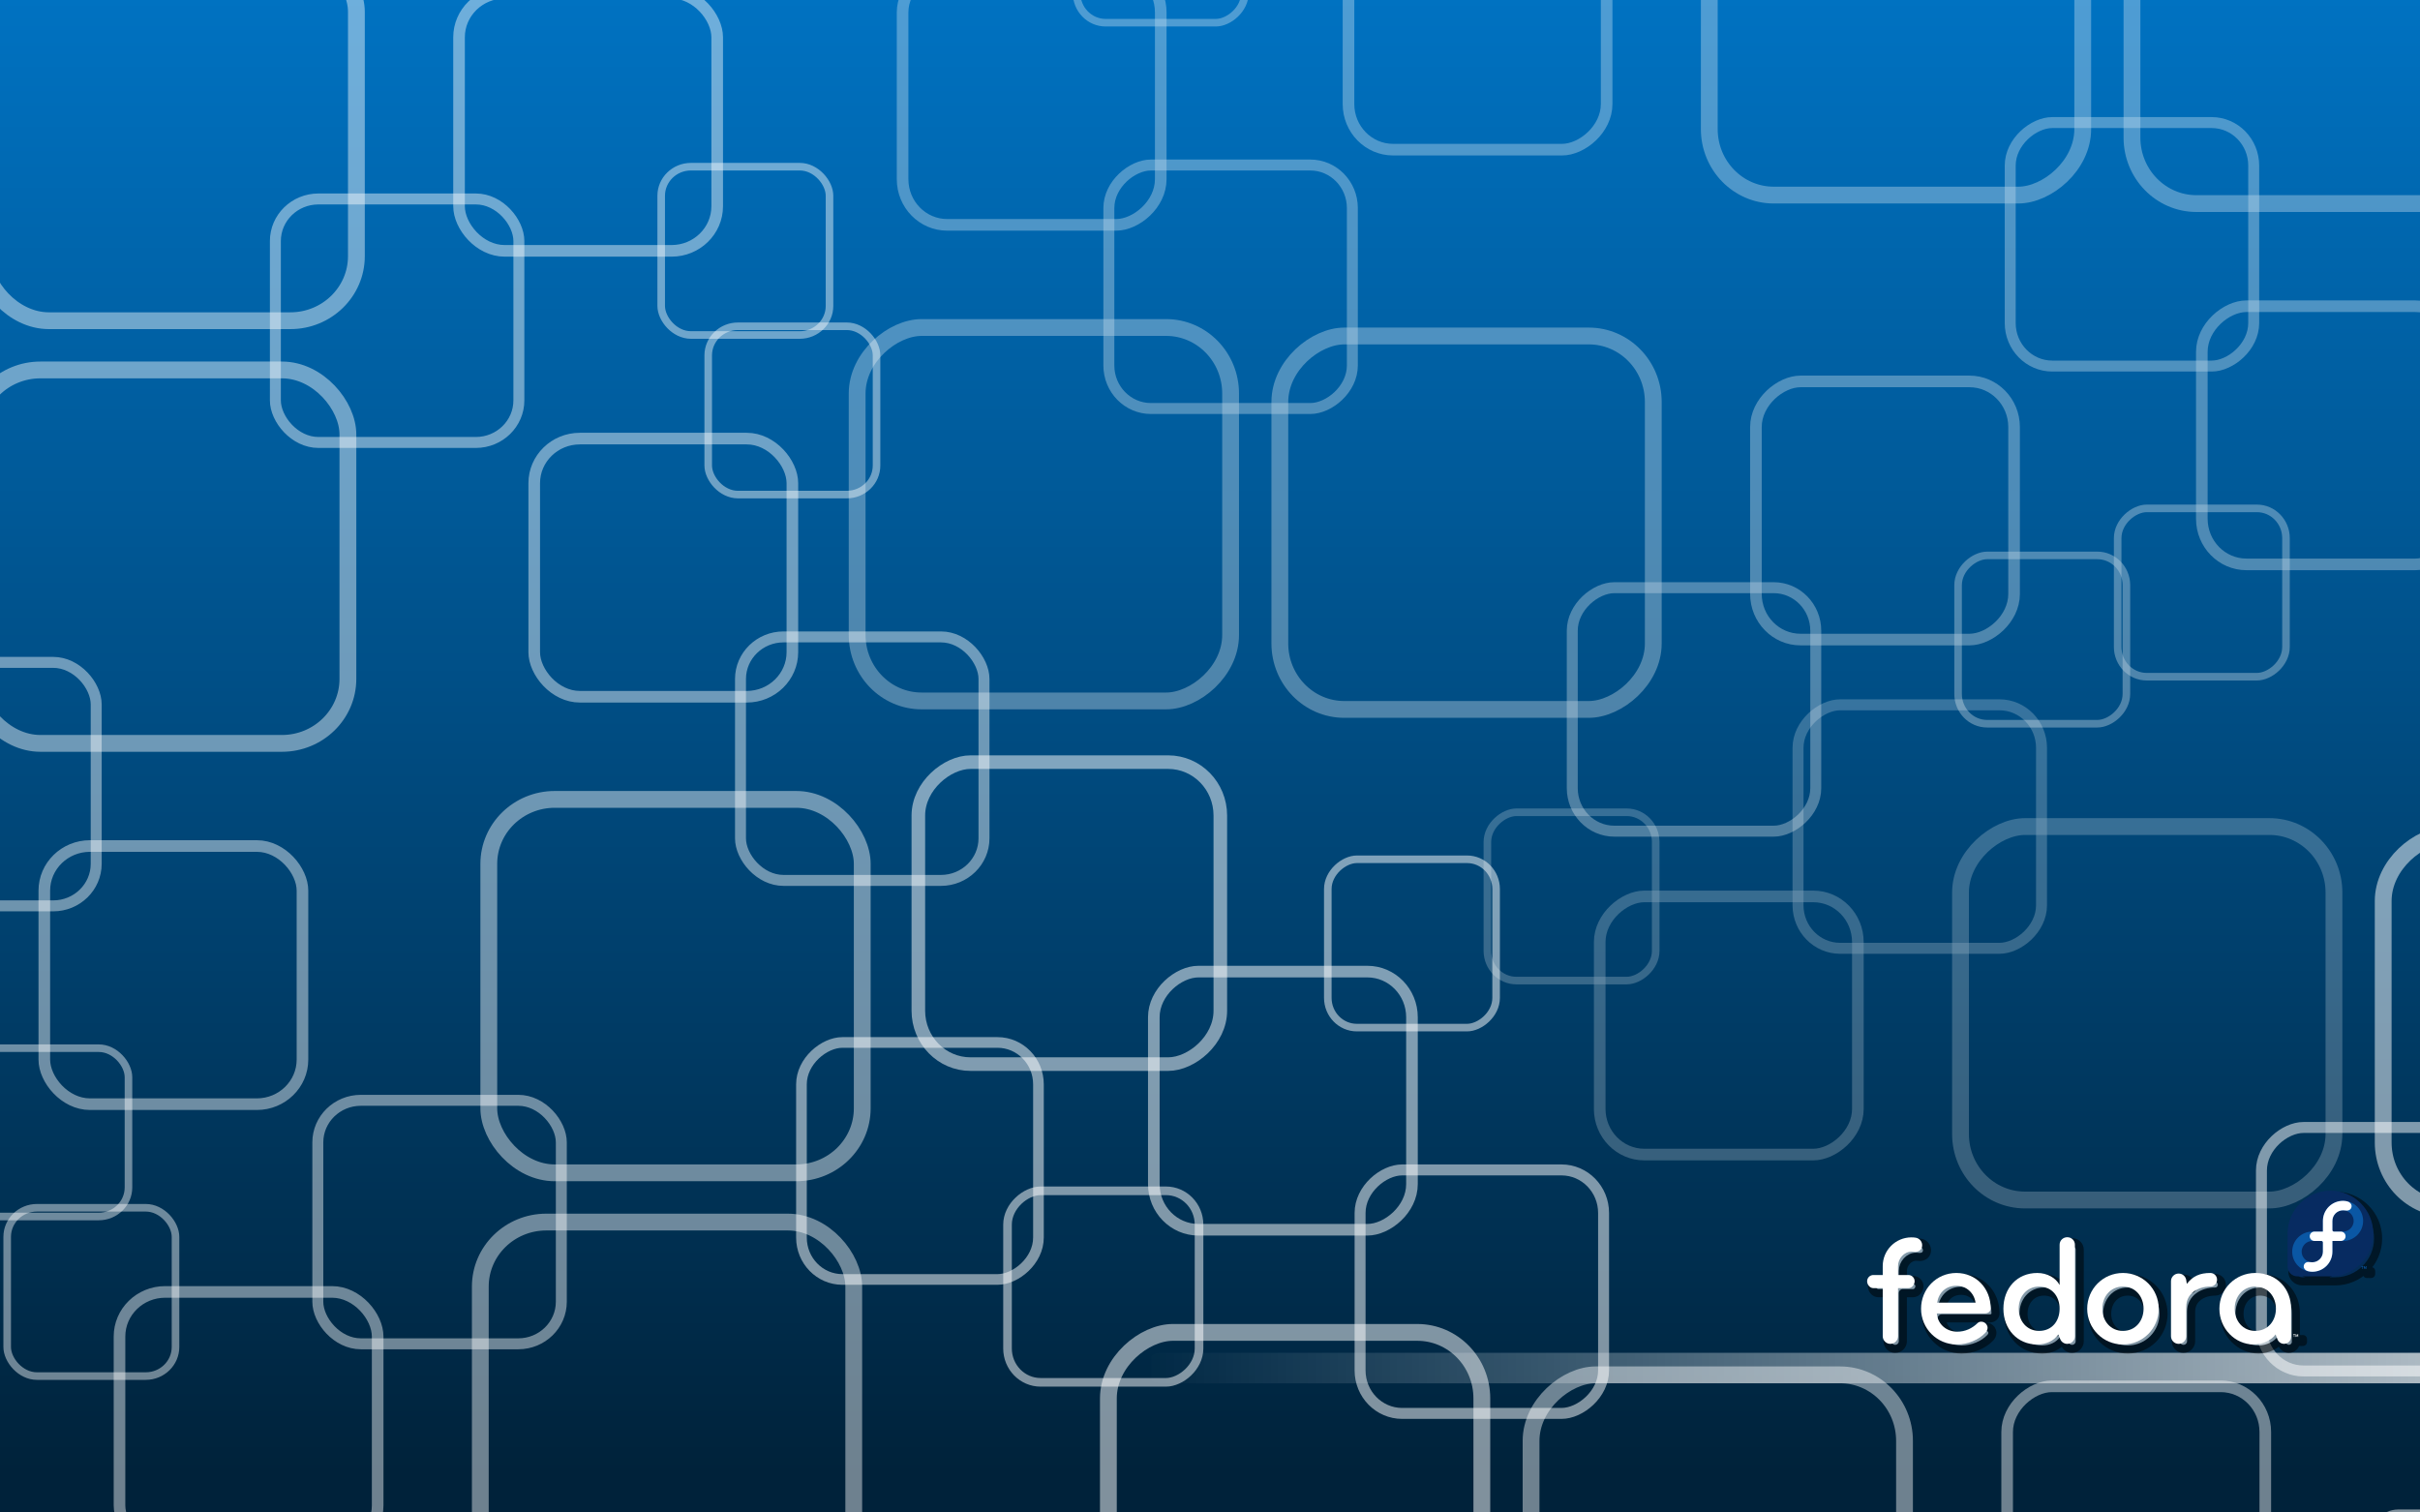<?xml version="1.0" encoding="UTF-8" standalone="no"?>
<!-- Created with Inkscape (http://www.inkscape.org/) -->
<svg
   xmlns:dc="http://purl.org/dc/elements/1.1/"
   xmlns:cc="http://creativecommons.org/ns#"
   xmlns:rdf="http://www.w3.org/1999/02/22-rdf-syntax-ns#"
   xmlns:svg="http://www.w3.org/2000/svg"
   xmlns="http://www.w3.org/2000/svg"
   xmlns:xlink="http://www.w3.org/1999/xlink"
   xmlns:sodipodi="http://sodipodi.sourceforge.net/DTD/sodipodi-0.dtd"
   xmlns:inkscape="http://www.inkscape.org/namespaces/inkscape"
   width="1440"
   height="900"
   id="svg2"
   sodipodi:version="0.32"
   inkscape:version="0.46"
   version="1.0"
   sodipodi:docname="security-wp.svg"
   inkscape:output_extension="org.inkscape.output.svg.inkscape"
   inkscape:export-filename="/home/tatica/Escritorio/tatica/paginas-web/fedora-ve/security-wp.png"
   inkscape:export-xdpi="90"
   inkscape:export-ydpi="90">
  <rect width="100%" height="100%" fill="#808080" stroke="none"/>
  <defs
     id="defs4">
    <linearGradient
       inkscape:collect="always"
       id="linearGradient3845">
      <stop
         style="stop-color:#ffffff;stop-opacity:1;"
         offset="0"
         id="stop3847" />
      <stop
         style="stop-color:#ffffff;stop-opacity:0;"
         offset="1"
         id="stop3849" />
    </linearGradient>
    <linearGradient
       id="linearGradient3679">
      <stop
         style="stop-color:#0073c3;stop-opacity:1;"
         offset="0"
         id="stop3681" />
      <stop
         id="stop3683"
         offset="0.364"
         style="stop-color:#005896;stop-opacity:1;" />
      <stop
         style="stop-color:#00223a;stop-opacity:1;"
         offset="1"
         id="stop3685" />
    </linearGradient>
    <inkscape:perspective
       sodipodi:type="inkscape:persp3d"
       inkscape:vp_x="0 : 526.18109 : 1"
       inkscape:vp_y="0 : 1000 : 0"
       inkscape:vp_z="744.09448 : 526.18109 : 1"
       inkscape:persp3d-origin="372.04724 : 350.78739 : 1"
       id="perspective10" />
    <radialGradient
       r="200"
       fy="206.101"
       fx="156.237"
       cy="206.101"
       cx="156.237"
       gradientTransform="matrix(1,1.065189e-2,-1.4285757e-2,1.341,7.774,-239.698)"
       gradientUnits="userSpaceOnUse"
       id="radialGradient31810"
       xlink:href="#linearGradient3194"
       inkscape:collect="always" />
    <linearGradient
       y2="71.512"
       x2="163.931"
       y1="-0.264"
       x1="163.931"
       gradientTransform="matrix(0.608,0,0,2.06,363.04,-3.792)"
       gradientUnits="userSpaceOnUse"
       id="linearGradient31721"
       xlink:href="#linearGradient3679"
       inkscape:collect="always" />
    <radialGradient
       r="200"
       fy="206.101"
       fx="156.237"
       cy="206.101"
       cx="156.237"
       gradientTransform="matrix(1,1.065189e-2,-1.4285757e-2,1.341,7.774,-239.698)"
       gradientUnits="userSpaceOnUse"
       id="radialGradient31719"
       xlink:href="#linearGradient3194"
       inkscape:collect="always" />
    <linearGradient
       y2="328.732"
       x2="254.096"
       y1="508.172"
       x1="254.096"
       gradientTransform="matrix(0.441,0,0,0.361,-75.926,73.193)"
       gradientUnits="userSpaceOnUse"
       id="linearGradient31717"
       xlink:href="#linearGradient21599"
       inkscape:collect="always" />
    <linearGradient
       y2="366.255"
       x2="244.481"
       y1="470.02"
       x1="251.999"
       gradientTransform="matrix(0.441,0,0,0.361,-75.926,73.193)"
       gradientUnits="userSpaceOnUse"
       id="linearGradient31715"
       xlink:href="#linearGradient21599"
       inkscape:collect="always" />
    <linearGradient
       y2="511.107"
       x2="249.875"
       y1="419.423"
       x1="246.101"
       gradientTransform="matrix(0.527,0,0,0.527,-53.558,3.151)"
       gradientUnits="userSpaceOnUse"
       id="linearGradient31713"
       xlink:href="#linearGradient22594"
       inkscape:collect="always" />
    <linearGradient
       y2="327.055"
       x2="156.353"
       y1="368.142"
       x1="155.962"
       gradientUnits="userSpaceOnUse"
       id="linearGradient31711"
       xlink:href="#linearGradient24127"
       inkscape:collect="always" />
    <linearGradient
       y2="-116.932"
       x2="297.588"
       y1="112.078"
       x1="298.948"
       gradientTransform="matrix(1.097,0,0,1.097,-2.818,1921.057)"
       gradientUnits="userSpaceOnUse"
       id="linearGradient31709"
       xlink:href="#linearGradient21591"
       inkscape:collect="always" />
    <linearGradient
       y2="-116.932"
       x2="297.588"
       y1="112.078"
       x1="298.948"
       gradientTransform="matrix(1.097,0,0,1.097,-2.818,1921.057)"
       gradientUnits="userSpaceOnUse"
       id="linearGradient31707"
       xlink:href="#linearGradient21591"
       inkscape:collect="always" />
    <linearGradient
       y2="-116.932"
       x2="297.588"
       y1="112.078"
       x1="298.948"
       gradientTransform="matrix(1.097,0,0,1.097,-2.818,1921.057)"
       gradientUnits="userSpaceOnUse"
       id="linearGradient31705"
       xlink:href="#linearGradient21591"
       inkscape:collect="always" />
    <linearGradient
       y2="-116.932"
       x2="297.588"
       y1="112.078"
       x1="298.948"
       gradientTransform="matrix(1.097,0,0,1.097,-2.818,1921.057)"
       gradientUnits="userSpaceOnUse"
       id="linearGradient31703"
       xlink:href="#linearGradient21591"
       inkscape:collect="always" />
    <linearGradient
       y2="-116.932"
       x2="297.588"
       y1="112.078"
       x1="298.948"
       gradientTransform="matrix(1.097,0,0,1.097,-2.818,1921.057)"
       gradientUnits="userSpaceOnUse"
       id="linearGradient31701"
       xlink:href="#linearGradient21591"
       inkscape:collect="always" />
    <linearGradient
       y2="-116.932"
       x2="297.588"
       y1="112.078"
       x1="298.948"
       gradientTransform="matrix(1.097,0,0,1.097,-2.818,1921.057)"
       gradientUnits="userSpaceOnUse"
       id="linearGradient31699"
       xlink:href="#linearGradient21591"
       inkscape:collect="always" />
    <linearGradient
       y2="-116.932"
       x2="297.588"
       y1="112.078"
       x1="298.948"
       gradientTransform="matrix(1.097,0,0,1.097,-2.818,1921.057)"
       gradientUnits="userSpaceOnUse"
       id="linearGradient31697"
       xlink:href="#linearGradient21591"
       inkscape:collect="always" />
    <linearGradient
       y2="-116.932"
       x2="297.588"
       y1="112.078"
       x1="298.948"
       gradientTransform="matrix(1.097,0,0,1.097,-2.818,1921.057)"
       gradientUnits="userSpaceOnUse"
       id="linearGradient31695"
       xlink:href="#linearGradient21591"
       inkscape:collect="always" />
    <linearGradient
       y2="-116.932"
       x2="297.588"
       y1="112.078"
       x1="298.948"
       gradientTransform="matrix(1.097,0,0,1.097,-2.818,1921.057)"
       gradientUnits="userSpaceOnUse"
       id="linearGradient31693"
       xlink:href="#linearGradient21591"
       inkscape:collect="always" />
    <linearGradient
       y2="-116.932"
       x2="297.588"
       y1="112.078"
       x1="298.948"
       gradientTransform="matrix(1.097,0,0,1.097,-2.818,1921.057)"
       gradientUnits="userSpaceOnUse"
       id="linearGradient31691"
       xlink:href="#linearGradient21591"
       inkscape:collect="always" />
    <linearGradient
       y2="-116.932"
       x2="297.588"
       y1="112.078"
       x1="298.948"
       gradientTransform="matrix(1.097,0,0,1.097,-2.818,1921.057)"
       gradientUnits="userSpaceOnUse"
       id="linearGradient31689"
       xlink:href="#linearGradient21591"
       inkscape:collect="always" />
    <linearGradient
       y2="-116.932"
       x2="297.588"
       y1="112.078"
       x1="298.948"
       gradientTransform="matrix(1.097,0,0,1.097,-2.818,1921.057)"
       gradientUnits="userSpaceOnUse"
       id="linearGradient31687"
       xlink:href="#linearGradient21591"
       inkscape:collect="always" />
    <linearGradient
       y2="-116.932"
       x2="297.588"
       y1="112.078"
       x1="298.948"
       gradientTransform="matrix(1.097,0,0,1.097,-2.818,1921.057)"
       gradientUnits="userSpaceOnUse"
       id="linearGradient31685"
       xlink:href="#linearGradient21591"
       inkscape:collect="always" />
    <linearGradient
       y2="-116.932"
       x2="297.588"
       y1="112.078"
       x1="298.948"
       gradientTransform="matrix(1.097,0,0,1.097,-2.818,1921.057)"
       gradientUnits="userSpaceOnUse"
       id="linearGradient31683"
       xlink:href="#linearGradient21591"
       inkscape:collect="always" />
    <linearGradient
       y2="-116.932"
       x2="297.588"
       y1="112.078"
       x1="298.948"
       gradientTransform="matrix(1.097,0,0,1.097,-2.818,1921.057)"
       gradientUnits="userSpaceOnUse"
       id="linearGradient31681"
       xlink:href="#linearGradient21591"
       inkscape:collect="always" />
    <linearGradient
       y2="-116.932"
       x2="297.588"
       y1="112.078"
       x1="298.948"
       gradientTransform="matrix(1.097,0,0,1.097,-2.818,1921.057)"
       gradientUnits="userSpaceOnUse"
       id="linearGradient31679"
       xlink:href="#linearGradient21591"
       inkscape:collect="always" />
    <linearGradient
       y2="-116.932"
       x2="297.588"
       y1="112.078"
       x1="298.948"
       gradientTransform="matrix(1.097,0,0,1.097,-2.818,-17.437)"
       gradientUnits="userSpaceOnUse"
       id="linearGradient25856"
       xlink:href="#linearGradient21591"
       inkscape:collect="always" />
    <linearGradient
       y2="-116.932"
       x2="297.588"
       y1="112.078"
       x1="298.948"
       gradientTransform="matrix(1.097,0,0,1.097,-2.818,-17.437)"
       gradientUnits="userSpaceOnUse"
       id="linearGradient25852"
       xlink:href="#linearGradient21591"
       inkscape:collect="always" />
    <linearGradient
       y2="-116.932"
       x2="297.588"
       y1="112.078"
       x1="298.948"
       gradientTransform="matrix(1.097,0,0,1.097,-2.818,-17.437)"
       gradientUnits="userSpaceOnUse"
       id="linearGradient25850"
       xlink:href="#linearGradient21591"
       inkscape:collect="always" />
    <linearGradient
       y2="-116.932"
       x2="297.588"
       y1="112.078"
       x1="298.948"
       gradientTransform="matrix(1.097,0,0,1.097,-2.818,-17.437)"
       gradientUnits="userSpaceOnUse"
       id="linearGradient25834"
       xlink:href="#linearGradient21591"
       inkscape:collect="always" />
    <linearGradient
       y2="-116.932"
       x2="297.588"
       y1="112.078"
       x1="298.948"
       gradientTransform="matrix(1.097,0,0,1.097,-2.818,-17.437)"
       gradientUnits="userSpaceOnUse"
       id="linearGradient25832"
       xlink:href="#linearGradient21591"
       inkscape:collect="always" />
    <linearGradient
       gradientUnits="userSpaceOnUse"
       y2="327.055"
       x2="156.353"
       y1="368.142"
       x1="155.962"
       id="linearGradient24133"
       xlink:href="#linearGradient24127"
       inkscape:collect="always" />
    <linearGradient
       y2="302.738"
       x2="179.4"
       y1="362.272"
       x1="168.54"
       gradientUnits="userSpaceOnUse"
       id="linearGradient24125"
       xlink:href="#linearGradient21599"
       inkscape:collect="always" />
    <linearGradient
       y2="308.608"
       x2="164.307"
       y1="409.228"
       x1="150.931"
       gradientUnits="userSpaceOnUse"
       id="linearGradient24123"
       xlink:href="#linearGradient21599"
       inkscape:collect="always" />
    <linearGradient
       y2="366.255"
       x2="244.481"
       y1="470.02"
       x1="251.999"
       gradientTransform="matrix(1.104,0,0,0.906,-1.7296625e-6,-8.3239254e-8)"
       gradientUnits="userSpaceOnUse"
       id="linearGradient22720"
       xlink:href="#linearGradient21599"
       inkscape:collect="always" />
    <linearGradient
       y2="174.107"
       x2="286.248"
       y1="489.531"
       x1="286.248"
       gradientTransform="matrix(1.097,0,0,1.097,0,-45.049)"
       gradientUnits="userSpaceOnUse"
       id="linearGradient22716"
       xlink:href="#linearGradient21575"
       inkscape:collect="always" />
    <linearGradient
       gradientTransform="matrix(1.097,0,0,1.097,0,-45.049)"
       y2="165.456"
       x2="287.488"
       y1="318.709"
       x1="287.488"
       gradientUnits="userSpaceOnUse"
       id="linearGradient22675"
       xlink:href="#linearGradient21575"
       inkscape:collect="always" />
    <linearGradient
       gradientTransform="matrix(1.097,0,0,1.097,7.5991062e-2,4.8622104e-2)"
       y2="-116.932"
       x2="297.588"
       y1="112.078"
       x1="298.948"
       gradientUnits="userSpaceOnUse"
       id="linearGradient22667"
       xlink:href="#linearGradient21591"
       inkscape:collect="always" />
    <linearGradient
       gradientTransform="matrix(1.097,0,0,1.097,7.5991062e-2,4.8622104e-2)"
       y2="-116.932"
       x2="297.588"
       y1="112.078"
       x1="298.948"
       gradientUnits="userSpaceOnUse"
       id="linearGradient22663"
       xlink:href="#linearGradient21591"
       inkscape:collect="always" />
    <linearGradient
       gradientTransform="matrix(1.097,0,0,1.097,7.5991062e-2,4.8622104e-2)"
       y2="-116.932"
       x2="297.588"
       y1="112.078"
       x1="298.948"
       gradientUnits="userSpaceOnUse"
       id="linearGradient22661"
       xlink:href="#linearGradient21591"
       inkscape:collect="always" />
    <linearGradient
       gradientTransform="matrix(1.097,0,0,1.097,7.5991062e-2,4.8622104e-2)"
       y2="-116.932"
       x2="297.588"
       y1="112.078"
       x1="298.948"
       gradientUnits="userSpaceOnUse"
       id="linearGradient22645"
       xlink:href="#linearGradient21591"
       inkscape:collect="always" />
    <linearGradient
       gradientTransform="matrix(1.097,0,0,1.097,7.5991062e-2,4.8622104e-2)"
       y2="-116.932"
       x2="297.588"
       y1="112.078"
       x1="298.948"
       gradientUnits="userSpaceOnUse"
       id="linearGradient22643"
       xlink:href="#linearGradient21591"
       inkscape:collect="always" />
    <linearGradient
       y2="308.608"
       x2="164.307"
       y1="409.228"
       x1="150.931"
       gradientUnits="userSpaceOnUse"
       id="linearGradient22606"
       xlink:href="#linearGradient21599"
       inkscape:collect="always" />
    <linearGradient
       gradientTransform="translate(2.9429664e-6,1.8190537e-6)"
       gradientUnits="userSpaceOnUse"
       y2="511.107"
       x2="249.875"
       y1="419.423"
       x1="246.101"
       id="linearGradient22600"
       xlink:href="#linearGradient22594"
       inkscape:collect="always" />
    <linearGradient
       y2="353.887"
       x2="249.065"
       y1="396.231"
       x1="250.322"
       gradientTransform="matrix(1.203,0,0,0.831,-1.8660763e-6,-3.4767723e-6)"
       gradientUnits="userSpaceOnUse"
       id="linearGradient22588"
       xlink:href="#linearGradient21599"
       inkscape:collect="always" />
    <linearGradient
       gradientTransform="scale(1.104,0.906)"
       gradientUnits="userSpaceOnUse"
       y2="328.732"
       x2="254.096"
       y1="508.172"
       x1="254.096"
       id="linearGradient22582"
       xlink:href="#linearGradient21599"
       inkscape:collect="always" />
    <linearGradient
       gradientUnits="userSpaceOnUse"
       y2="302.738"
       x2="179.4"
       y1="362.272"
       x1="168.54"
       id="linearGradient21605"
       xlink:href="#linearGradient21599"
       inkscape:collect="always" />
    <linearGradient
       gradientUnits="userSpaceOnUse"
       y2="-116.932"
       x2="297.588"
       y1="112.078"
       x1="298.948"
       id="linearGradient21597"
       xlink:href="#linearGradient21591"
       inkscape:collect="always" />
    <linearGradient
       gradientUnits="userSpaceOnUse"
       y2="165.456"
       x2="287.488"
       y1="318.709"
       x1="287.488"
       id="linearGradient21581"
       xlink:href="#linearGradient21575"
       inkscape:collect="always" />
    <linearGradient
       id="linearGradient6812">
      <stop
         style="stop-color:#666666;stop-opacity:1;"
         offset="0"
         id="stop6814" />
      <stop
         style="stop-color:#3b3b3b;stop-opacity:1;"
         offset="1"
         id="stop6816" />
    </linearGradient>
    <linearGradient
       id="linearGradient6804">
      <stop
         style="stop-color:#ff0000;stop-opacity:1;"
         offset="0"
         id="stop6806" />
      <stop
         style="stop-color:#980000;stop-opacity:1;"
         offset="1"
         id="stop6808" />
    </linearGradient>
    <linearGradient
       id="linearGradient5668">
      <stop
         style="stop-color:#0a57a8;stop-opacity:1;"
         offset="0"
         id="stop5670" />
      <stop
         style="stop-color:#166cc6;stop-opacity:1;"
         offset="1"
         id="stop5672" />
    </linearGradient>
    <linearGradient
       id="linearGradient5646">
      <stop
         style="stop-color:#ffc20e;stop-opacity:1;"
         offset="0"
         id="stop5648" />
      <stop
         style="stop-color:#ffe60e;stop-opacity:1;"
         offset="1"
         id="stop5650" />
    </linearGradient>
    <linearGradient
       id="linearGradient4591">
      <stop
         style="stop-color:#bbdffc;stop-opacity:1;"
         offset="0"
         id="stop4593" />
      <stop
         style="stop-color:#229dff;stop-opacity:1;"
         offset="1"
         id="stop4595" />
    </linearGradient>
    <linearGradient
       id="linearGradient4573">
      <stop
         style="stop-color:#fffafa;stop-opacity:1;"
         offset="0"
         id="stop4575" />
      <stop
         style="stop-color:#e6e6e6;stop-opacity:1;"
         offset="1"
         id="stop4577" />
    </linearGradient>
    <linearGradient
       id="linearGradient3194">
      <stop
         id="stop3196"
         offset="0"
         style="stop-color:#0073c3;stop-opacity:1;" />
      <stop
         style="stop-color:#005896;stop-opacity:1;"
         offset="0.5"
         id="stop3677" />
      <stop
         id="stop3198"
         offset="1"
         style="stop-color:#00223a;stop-opacity:1;" />
    </linearGradient>
    <linearGradient
       id="linearGradient11702">
      <stop
         id="stop11704"
         offset="0"
         style="stop-color:#000000;stop-opacity:1;" />
      <stop
         id="stop11706"
         offset="1"
         style="stop-color:#c65c5c;stop-opacity:0;" />
    </linearGradient>
    <linearGradient
       id="linearGradient14696">
      <stop
         id="stop14698"
         offset="0"
         style="stop-color:#bcc0c6;stop-opacity:1;" />
      <stop
         id="stop14700"
         offset="1"
         style="stop-color:#000000;stop-opacity:0;" />
    </linearGradient>
    <linearGradient
       id="linearGradient21575">
      <stop
         id="stop21577"
         offset="0"
         style="stop-color:#ffffff;stop-opacity:1;" />
      <stop
         id="stop21579"
         offset="1"
         style="stop-color:#ffffff;stop-opacity:0;" />
    </linearGradient>
    <linearGradient
       id="linearGradient21591">
      <stop
         id="stop21593"
         offset="0"
         style="stop-color:#000000;stop-opacity:1;" />
      <stop
         id="stop21595"
         offset="1"
         style="stop-color:#000000;stop-opacity:0;" />
    </linearGradient>
    <linearGradient
       id="linearGradient21599">
      <stop
         id="stop21601"
         offset="0"
         style="stop-color:#000000;stop-opacity:1;" />
      <stop
         id="stop21603"
         offset="1"
         style="stop-color:#000000;stop-opacity:0;" />
    </linearGradient>
    <linearGradient
       id="linearGradient22594"
       inkscape:collect="always">
      <stop
         id="stop22596"
         offset="0"
         style="stop-color:#ffffff;stop-opacity:1;" />
      <stop
         id="stop22598"
         offset="1"
         style="stop-color:#ffffff;stop-opacity:0;" />
    </linearGradient>
    <linearGradient
       id="linearGradient24127"
       inkscape:collect="always">
      <stop
         id="stop24129"
         offset="0"
         style="stop-color:#ffffff;stop-opacity:1;" />
      <stop
         id="stop24131"
         offset="1"
         style="stop-color:#ffffff;stop-opacity:0;" />
    </linearGradient>
    <inkscape:perspective
       id="perspective2713"
       inkscape:persp3d-origin="35 : 35 : 1"
       inkscape:vp_z="70 : 52.5 : 1"
       inkscape:vp_y="0 : 1000 : 0"
       inkscape:vp_x="0 : 52.5 : 1"
       sodipodi:type="inkscape:persp3d" />
    <filter
       inkscape:collect="always"
       id="filter3861"
       x="-0.013"
       width="1.026"
       y="-0.174"
       height="1.348">
      <feGaussianBlur
         inkscape:collect="always"
         stdDeviation="0.479"
         id="feGaussianBlur3863" />
    </filter>
    <linearGradient
       inkscape:collect="always"
       xlink:href="#linearGradient3845"
       id="linearGradient2584"
       gradientUnits="userSpaceOnUse"
       gradientTransform="matrix(0.166,0,0,6.7860004e-2,-467.947,127.485)"
       x1="677.863"
       y1="853.533"
       x2="1473.762"
       y2="853.533" />
  </defs>
  <sodipodi:namedview
     id="base"
     pagecolor="#ffffff"
     bordercolor="#666666"
     borderopacity="1.0"
     inkscape:pageopacity="0.0"
     inkscape:pageshadow="2"
     inkscape:zoom="0.49497475"
     inkscape:cx="1136.5337"
     inkscape:cy="349.00762"
     inkscape:document-units="px"
     inkscape:current-layer="layer2"
     showgrid="false"
     width="1440px"
     borderlayer="true"
     inkscape:window-width="1440"
     inkscape:window-height="853"
     inkscape:window-x="0"
     inkscape:window-y="24" />
  <g
     inkscape:label="Capa 1"
     inkscape:groupmode="layer"
     id="layer1">
    <g
       id="g2806"
       transform="matrix(6.028,0,0,6.028,-633.009,-287.412)">
      <g
         style="display:inline"
         id="g2808"
         inkscape:label="Camada 1"
         transform="translate(-260.73,49.599)">
        <rect
           rx="6.952"
           ry="0"
           y="-3.792"
           x="363.04"
           height="154.511"
           width="243.319"
           id="rect10657"
           style="opacity:1;fill:url(#linearGradient31721);fill-opacity:1;stroke-width:3;stroke-miterlimit:4;stroke-dasharray:none;stroke-opacity:0.809" />
        <rect
           style="opacity:0.43;fill:none;fill-opacity:1;stroke:#ffffff;stroke-width:1.659;stroke-linecap:round;stroke-linejoin:round;stroke-miterlimit:4;stroke-dasharray:none;stroke-dashoffset:0;stroke-opacity:1"
           id="rect3687"
           width="36.864"
           height="36.864"
           x="364.058"
           y="-7.125"
           rx="6.515"
           ry="6.367" />
        <rect
           ry="4.152"
           rx="4.248"
           y="17.721"
           x="392.925"
           height="24.036"
           width="24.036"
           id="rect3689"
           style="opacity:0.43;fill:none;fill-opacity:1;stroke:#ffffff;stroke-width:1.082;stroke-linecap:round;stroke-linejoin:round;stroke-miterlimit:4;stroke-dasharray:none;stroke-dashoffset:0;stroke-opacity:1" />
        <rect
           ry="4.402"
           rx="4.504"
           y="-2.64"
           x="411.055"
           height="25.483"
           width="25.483"
           id="rect3691"
           style="opacity:0.43;fill:none;fill-opacity:1;stroke:#ffffff;stroke-width:1.147;stroke-linecap:round;stroke-linejoin:round;stroke-miterlimit:4;stroke-dasharray:none;stroke-dashoffset:0;stroke-opacity:1" />
        <rect
           style="opacity:0.43;fill:none;fill-opacity:1;stroke:#ffffff;stroke-width:0.748;stroke-linecap:round;stroke-linejoin:round;stroke-miterlimit:4;stroke-dasharray:none;stroke-dashoffset:0;stroke-opacity:1"
           id="rect3693"
           width="16.615"
           height="16.615"
           x="431.01"
           y="14.535"
           rx="2.937"
           ry="2.87" />
        <g
           id="g3703"
           transform="matrix(0,1,-1,0,457.639,-352.583)">
          <rect
             transform="matrix(0,1,-1,0,0,0)"
             style="opacity:0.43;fill:none;fill-opacity:1;stroke:#ffffff;stroke-width:1.659;stroke-linecap:round;stroke-linejoin:round;stroke-miterlimit:4;stroke-dasharray:none;stroke-dashoffset:0;stroke-opacity:1"
             id="rect3695"
             width="36.864"
             height="36.864"
             x="57.555"
             y="-424.046"
             rx="6.515"
             ry="6.367" />
          <rect
             transform="matrix(0,1,-1,0,0,0)"
             ry="4.152"
             rx="4.248"
             y="-440.085"
             x="82.401"
             height="24.036"
             width="24.036"
             id="rect3697"
             style="opacity:0.43;fill:none;fill-opacity:1;stroke:#ffffff;stroke-width:1.082;stroke-linecap:round;stroke-linejoin:round;stroke-miterlimit:4;stroke-dasharray:none;stroke-dashoffset:0;stroke-opacity:1" />
          <rect
             transform="matrix(0,1,-1,0,0,0)"
             ry="4.402"
             rx="4.504"
             y="-459.661"
             x="62.04"
             height="25.483"
             width="25.483"
             id="rect3699"
             style="opacity:0.43;fill:none;fill-opacity:1;stroke:#ffffff;stroke-width:1.147;stroke-linecap:round;stroke-linejoin:round;stroke-miterlimit:4;stroke-dasharray:none;stroke-dashoffset:0;stroke-opacity:1" />
          <rect
             transform="matrix(0,1,-1,0,0,0)"
             style="opacity:0.43;fill:none;fill-opacity:1;stroke:#ffffff;stroke-width:0.748;stroke-linecap:round;stroke-linejoin:round;stroke-miterlimit:4;stroke-dasharray:none;stroke-dashoffset:0;stroke-opacity:1"
             id="rect3701"
             width="16.615"
             height="16.615"
             x="79.215"
             y="-470.749"
             rx="2.937"
             ry="2.87" />
        </g>
        <g
           id="g3727"
           transform="matrix(-1,0,0,-1,814.076,148.454)">
          <rect
             style="opacity:0.43;fill:none;fill-opacity:1;stroke:#ffffff;stroke-width:1.659;stroke-linecap:round;stroke-linejoin:round;stroke-miterlimit:4;stroke-dasharray:none;stroke-dashoffset:0;stroke-opacity:1"
             id="rect3709"
             width="36.864"
             height="36.864"
             x="364.058"
             y="-7.125"
             rx="6.515"
             ry="6.367" />
          <rect
             ry="4.152"
             rx="4.248"
             y="17.721"
             x="392.925"
             height="24.036"
             width="24.036"
             id="rect3711"
             style="opacity:0.43;fill:none;fill-opacity:1;stroke:#ffffff;stroke-width:1.082;stroke-linecap:round;stroke-linejoin:round;stroke-miterlimit:4;stroke-dasharray:none;stroke-dashoffset:0;stroke-opacity:1" />
          <rect
             ry="4.402"
             rx="4.504"
             y="-2.64"
             x="411.055"
             height="25.483"
             width="25.483"
             id="rect3713"
             style="opacity:0.43;fill:none;fill-opacity:1;stroke:#ffffff;stroke-width:1.147;stroke-linecap:round;stroke-linejoin:round;stroke-miterlimit:4;stroke-dasharray:none;stroke-dashoffset:0;stroke-opacity:1" />
          <rect
             style="opacity:0.43;fill:none;fill-opacity:1;stroke:#ffffff;stroke-width:0.748;stroke-linecap:round;stroke-linejoin:round;stroke-miterlimit:4;stroke-dasharray:none;stroke-dashoffset:0;stroke-opacity:1"
             id="rect3715"
             width="16.615"
             height="16.615"
             x="431.01"
             y="14.535"
             rx="2.937"
             ry="2.87" />
          <g
             id="g3717"
             transform="matrix(0,1,-1,0,457.639,-352.583)">
            <rect
               transform="matrix(0,1,-1,0,0,0)"
               style="opacity:0.43;fill:none;fill-opacity:1;stroke:#ffffff;stroke-width:1.659;stroke-linecap:round;stroke-linejoin:round;stroke-miterlimit:4;stroke-dasharray:none;stroke-dashoffset:0;stroke-opacity:1"
               id="rect3719"
               width="36.864"
               height="36.864"
               x="57.555"
               y="-424.046"
               rx="6.515"
               ry="6.367" />
            <rect
               transform="matrix(0,1,-1,0,0,0)"
               ry="4.152"
               rx="4.248"
               y="-440.085"
               x="82.401"
               height="24.036"
               width="24.036"
               id="rect3721"
               style="opacity:0.43;fill:none;fill-opacity:1;stroke:#ffffff;stroke-width:1.082;stroke-linecap:round;stroke-linejoin:round;stroke-miterlimit:4;stroke-dasharray:none;stroke-dashoffset:0;stroke-opacity:1" />
            <rect
               transform="matrix(0,1,-1,0,0,0)"
               ry="4.402"
               rx="4.504"
               y="-459.661"
               x="62.04"
               height="25.483"
               width="25.483"
               id="rect3723"
               style="opacity:0.43;fill:none;fill-opacity:1;stroke:#ffffff;stroke-width:1.147;stroke-linecap:round;stroke-linejoin:round;stroke-miterlimit:4;stroke-dasharray:none;stroke-dashoffset:0;stroke-opacity:1" />
            <rect
               transform="matrix(0,1,-1,0,0,0)"
               style="opacity:0.43;fill:none;fill-opacity:1;stroke:#ffffff;stroke-width:0.748;stroke-linecap:round;stroke-linejoin:round;stroke-miterlimit:4;stroke-dasharray:none;stroke-dashoffset:0;stroke-opacity:1"
               id="rect3725"
               width="16.615"
               height="16.615"
               x="79.215"
               y="-470.749"
               rx="2.937"
               ry="2.87" />
          </g>
        </g>
        <g
           id="g3776"
           transform="matrix(0,1,-1,0,605.933,-382.745)"
           style="opacity:0.71">
          <rect
             style="opacity:0.43;fill:none;fill-opacity:1;stroke:#ffffff;stroke-width:1.659;stroke-linecap:round;stroke-linejoin:round;stroke-miterlimit:4;stroke-dasharray:none;stroke-dashoffset:0;stroke-opacity:1"
             id="rect3738"
             width="36.864"
             height="36.864"
             x="364.058"
             y="-7.125"
             rx="6.515"
             ry="6.367" />
          <rect
             ry="4.152"
             rx="4.248"
             y="17.721"
             x="392.925"
             height="24.036"
             width="24.036"
             id="rect3740"
             style="opacity:0.43;fill:none;fill-opacity:1;stroke:#ffffff;stroke-width:1.082;stroke-linecap:round;stroke-linejoin:round;stroke-miterlimit:4;stroke-dasharray:none;stroke-dashoffset:0;stroke-opacity:1" />
          <rect
             ry="4.402"
             rx="4.504"
             y="-2.64"
             x="411.055"
             height="25.483"
             width="25.483"
             id="rect3742"
             style="opacity:0.43;fill:none;fill-opacity:1;stroke:#ffffff;stroke-width:1.147;stroke-linecap:round;stroke-linejoin:round;stroke-miterlimit:4;stroke-dasharray:none;stroke-dashoffset:0;stroke-opacity:1" />
          <rect
             style="opacity:0.43;fill:none;fill-opacity:1;stroke:#ffffff;stroke-width:0.748;stroke-linecap:round;stroke-linejoin:round;stroke-miterlimit:4;stroke-dasharray:none;stroke-dashoffset:0;stroke-opacity:1"
             id="rect3744"
             width="16.615"
             height="16.615"
             x="431.01"
             y="14.535"
             rx="2.937"
             ry="2.87" />
          <g
             id="g3746"
             transform="matrix(0,1,-1,0,457.639,-352.583)">
            <rect
               transform="matrix(0,1,-1,0,0,0)"
               style="opacity:0.43;fill:none;fill-opacity:1;stroke:#ffffff;stroke-width:1.659;stroke-linecap:round;stroke-linejoin:round;stroke-miterlimit:4;stroke-dasharray:none;stroke-dashoffset:0;stroke-opacity:1"
               id="rect3748"
               width="36.864"
               height="36.864"
               x="57.555"
               y="-424.046"
               rx="6.515"
               ry="6.367" />
            <rect
               transform="matrix(0,1,-1,0,0,0)"
               ry="4.152"
               rx="4.248"
               y="-440.085"
               x="82.401"
               height="24.036"
               width="24.036"
               id="rect3750"
               style="opacity:0.43;fill:none;fill-opacity:1;stroke:#ffffff;stroke-width:1.082;stroke-linecap:round;stroke-linejoin:round;stroke-miterlimit:4;stroke-dasharray:none;stroke-dashoffset:0;stroke-opacity:1" />
            <rect
               transform="matrix(0,1,-1,0,0,0)"
               ry="4.402"
               rx="4.504"
               y="-459.661"
               x="62.04"
               height="25.483"
               width="25.483"
               id="rect3752"
               style="opacity:0.43;fill:none;fill-opacity:1;stroke:#ffffff;stroke-width:1.147;stroke-linecap:round;stroke-linejoin:round;stroke-miterlimit:4;stroke-dasharray:none;stroke-dashoffset:0;stroke-opacity:1" />
            <rect
               transform="matrix(0,1,-1,0,0,0)"
               style="opacity:0.43;fill:none;fill-opacity:1;stroke:#ffffff;stroke-width:0.748;stroke-linecap:round;stroke-linejoin:round;stroke-miterlimit:4;stroke-dasharray:none;stroke-dashoffset:0;stroke-opacity:1"
               id="rect3754"
               width="16.615"
               height="16.615"
               x="79.215"
               y="-470.749"
               rx="2.937"
               ry="2.87" />
          </g>
          <g
             id="g3756"
             transform="matrix(-1,0,0,-1,814.076,148.454)">
            <rect
               style="opacity:0.43;fill:none;fill-opacity:1;stroke:#ffffff;stroke-width:1.659;stroke-linecap:round;stroke-linejoin:round;stroke-miterlimit:4;stroke-dasharray:none;stroke-dashoffset:0;stroke-opacity:1"
               id="rect3758"
               width="36.864"
               height="36.864"
               x="364.058"
               y="-7.125"
               rx="6.515"
               ry="6.367" />
            <rect
               ry="4.152"
               rx="4.248"
               y="17.721"
               x="392.925"
               height="24.036"
               width="24.036"
               id="rect3760"
               style="opacity:0.43;fill:none;fill-opacity:1;stroke:#ffffff;stroke-width:1.082;stroke-linecap:round;stroke-linejoin:round;stroke-miterlimit:4;stroke-dasharray:none;stroke-dashoffset:0;stroke-opacity:1" />
            <rect
               ry="4.402"
               rx="4.504"
               y="-2.64"
               x="411.055"
               height="25.483"
               width="25.483"
               id="rect3762"
               style="opacity:0.43;fill:none;fill-opacity:1;stroke:#ffffff;stroke-width:1.147;stroke-linecap:round;stroke-linejoin:round;stroke-miterlimit:4;stroke-dasharray:none;stroke-dashoffset:0;stroke-opacity:1" />
            <rect
               style="opacity:0.43;fill:none;fill-opacity:1;stroke:#ffffff;stroke-width:0.748;stroke-linecap:round;stroke-linejoin:round;stroke-miterlimit:4;stroke-dasharray:none;stroke-dashoffset:0;stroke-opacity:1"
               id="rect3764"
               width="16.615"
               height="16.615"
               x="431.01"
               y="14.535"
               rx="2.937"
               ry="2.87" />
            <g
               id="g3766"
               transform="matrix(0,1,-1,0,457.639,-352.583)">
              <rect
                 transform="matrix(0,1,-1,0,0,0)"
                 style="opacity:0.43;fill:none;fill-opacity:1;stroke:#ffffff;stroke-width:1.659;stroke-linecap:round;stroke-linejoin:round;stroke-miterlimit:4;stroke-dasharray:none;stroke-dashoffset:0;stroke-opacity:1"
                 id="rect3768"
                 width="36.864"
                 height="36.864"
                 x="57.555"
                 y="-424.046"
                 rx="6.515"
                 ry="6.367" />
              <rect
                 transform="matrix(0,1,-1,0,0,0)"
                 ry="4.152"
                 rx="4.248"
                 y="-440.085"
                 x="82.401"
                 height="24.036"
                 width="24.036"
                 id="rect3770"
                 style="opacity:0.43;fill:none;fill-opacity:1;stroke:#ffffff;stroke-width:1.082;stroke-linecap:round;stroke-linejoin:round;stroke-miterlimit:4;stroke-dasharray:none;stroke-dashoffset:0;stroke-opacity:1" />
              <rect
                 transform="matrix(0,1,-1,0,0,0)"
                 ry="4.402"
                 rx="4.504"
                 y="-459.661"
                 x="62.04"
                 height="25.483"
                 width="25.483"
                 id="rect3772"
                 style="opacity:0.43;fill:none;fill-opacity:1;stroke:#ffffff;stroke-width:1.147;stroke-linecap:round;stroke-linejoin:round;stroke-miterlimit:4;stroke-dasharray:none;stroke-dashoffset:0;stroke-opacity:1" />
              <rect
                 transform="matrix(0,1,-1,0,0,0)"
                 style="opacity:0.43;fill:none;fill-opacity:1;stroke:#ffffff;stroke-width:0.748;stroke-linecap:round;stroke-linejoin:round;stroke-miterlimit:4;stroke-dasharray:none;stroke-dashoffset:0;stroke-opacity:1"
                 id="rect3774"
                 width="16.615"
                 height="16.615"
                 x="79.215"
                 y="-470.749"
                 rx="2.937"
                 ry="2.87" />
            </g>
          </g>
        </g>
        <g
           transform="matrix(0,-1,1,0,482.278,530.529)"
           id="g3797">
          <rect
             ry="6.367"
             rx="6.515"
             y="-7.125"
             x="364.058"
             height="36.864"
             width="36.864"
             id="rect3799"
             style="opacity:0.503;fill:none;fill-opacity:1;stroke:#ffffff;stroke-width:1.659;stroke-linecap:round;stroke-linejoin:round;stroke-miterlimit:4;stroke-dasharray:none;stroke-dashoffset:0;stroke-opacity:1" />
          <rect
             style="opacity:0.503;fill:none;fill-opacity:1;stroke:#ffffff;stroke-width:1.082;stroke-linecap:round;stroke-linejoin:round;stroke-miterlimit:4;stroke-dasharray:none;stroke-dashoffset:0;stroke-opacity:1"
             id="rect3801"
             width="24.036"
             height="24.036"
             x="392.925"
             y="17.721"
             rx="4.248"
             ry="4.152" />
          <rect
             style="opacity:0.503;fill:none;fill-opacity:1;stroke:#ffffff;stroke-width:1.147;stroke-linecap:round;stroke-linejoin:round;stroke-miterlimit:4;stroke-dasharray:none;stroke-dashoffset:0;stroke-opacity:1"
             id="rect3803"
             width="25.483"
             height="25.483"
             x="411.055"
             y="-2.64"
             rx="4.504"
             ry="4.402" />
          <rect
             ry="2.87"
             rx="2.937"
             y="14.535"
             x="431.01"
             height="16.615"
             width="16.615"
             id="rect3805"
             style="opacity:0.503;fill:none;fill-opacity:1;stroke:#ffffff;stroke-width:0.748;stroke-linecap:round;stroke-linejoin:round;stroke-miterlimit:4;stroke-dasharray:none;stroke-dashoffset:0;stroke-opacity:1" />
          <g
             transform="matrix(0,1,-1,0,457.639,-352.583)"
             id="g3807">
            <rect
               ry="6.367"
               rx="6.515"
               y="-424.046"
               x="60.906"
               height="36.864"
               width="36.864"
               id="rect3809"
               style="opacity:0.43;fill:none;fill-opacity:1;stroke:#ffffff;stroke-width:1.659;stroke-linecap:round;stroke-linejoin:round;stroke-miterlimit:4;stroke-dasharray:none;stroke-dashoffset:0;stroke-opacity:1"
               transform="matrix(0,1,-1,0,0,0)" />
            <rect
               style="opacity:0.43;fill:none;fill-opacity:1;stroke:#ffffff;stroke-width:1.082;stroke-linecap:round;stroke-linejoin:round;stroke-miterlimit:4;stroke-dasharray:none;stroke-dashoffset:0;stroke-opacity:1"
               id="rect3811"
               width="24.036"
               height="24.036"
               x="82.401"
               y="-440.085"
               rx="4.248"
               ry="4.152"
               transform="matrix(0,1,-1,0,0,0)" />
            <rect
               style="opacity:0.43;fill:none;fill-opacity:1;stroke:#ffffff;stroke-width:1.147;stroke-linecap:round;stroke-linejoin:round;stroke-miterlimit:4;stroke-dasharray:none;stroke-dashoffset:0;stroke-opacity:1"
               id="rect3813"
               width="25.483"
               height="25.483"
               x="62.04"
               y="-459.661"
               rx="4.504"
               ry="4.402"
               transform="matrix(0,1,-1,0,0,0)" />
            <rect
               ry="2.87"
               rx="2.937"
               y="-470.749"
               x="79.215"
               height="16.615"
               width="16.615"
               id="rect3815"
               style="opacity:0.43;fill:none;fill-opacity:1;stroke:#ffffff;stroke-width:0.748;stroke-linecap:round;stroke-linejoin:round;stroke-miterlimit:4;stroke-dasharray:none;stroke-dashoffset:0;stroke-opacity:1"
               transform="matrix(0,1,-1,0,0,0)" />
          </g>
          <g
             transform="matrix(-1,0,0,-1,814.076,148.454)"
             id="g3817">
            <rect
               ry="6.367"
               rx="6.515"
               y="-7.125"
               x="364.058"
               height="36.864"
               width="36.864"
               id="rect3819"
               style="opacity:0.5;fill:none;fill-opacity:1;stroke:#ffffff;stroke-width:1.659;stroke-linecap:round;stroke-linejoin:round;stroke-miterlimit:4;stroke-dasharray:none;stroke-dashoffset:0;stroke-opacity:1" />
            <rect
               style="opacity:0.5;fill:none;fill-opacity:1;stroke:#ffffff;stroke-width:1.082;stroke-linecap:round;stroke-linejoin:round;stroke-miterlimit:4;stroke-dasharray:none;stroke-dashoffset:0;stroke-opacity:1"
               id="rect3821"
               width="24.036"
               height="24.036"
               x="392.925"
               y="17.721"
               rx="4.248"
               ry="4.152" />
            <rect
               style="opacity:0.5;fill:none;fill-opacity:1;stroke:#ffffff;stroke-width:1.147;stroke-linecap:round;stroke-linejoin:round;stroke-miterlimit:4;stroke-dasharray:none;stroke-dashoffset:0;stroke-opacity:1"
               id="rect3823"
               width="25.483"
               height="25.483"
               x="411.055"
               y="-2.64"
               rx="4.504"
               ry="4.402" />
            <rect
               ry="2.87"
               rx="2.937"
               y="14.535"
               x="431.01"
               height="16.615"
               width="16.615"
               id="rect3825"
               style="opacity:0.5;fill:none;fill-opacity:1;stroke:#ffffff;stroke-width:0.748;stroke-linecap:round;stroke-linejoin:round;stroke-miterlimit:4;stroke-dasharray:none;stroke-dashoffset:0;stroke-opacity:1" />
            <g
               transform="matrix(0,1,-1,0,457.639,-352.583)"
               id="g3827"
               style="opacity:0.5">
              <rect
                 ry="6.367"
                 rx="6.515"
                 y="-424.046"
                 x="57.555"
                 height="36.864"
                 width="36.864"
                 id="rect3829"
                 style="opacity:0.43;fill:none;fill-opacity:1;stroke:#ffffff;stroke-width:1.659;stroke-linecap:round;stroke-linejoin:round;stroke-miterlimit:4;stroke-dasharray:none;stroke-dashoffset:0;stroke-opacity:1"
                 transform="matrix(0,1,-1,0,0,0)" />
              <rect
                 style="opacity:0.43;fill:none;fill-opacity:1;stroke:#ffffff;stroke-width:1.082;stroke-linecap:round;stroke-linejoin:round;stroke-miterlimit:4;stroke-dasharray:none;stroke-dashoffset:0;stroke-opacity:1"
                 id="rect3831"
                 width="24.036"
                 height="24.036"
                 x="82.401"
                 y="-440.085"
                 rx="4.248"
                 ry="4.152"
                 transform="matrix(0,1,-1,0,0,0)" />
              <rect
                 style="opacity:0.43;fill:none;fill-opacity:1;stroke:#ffffff;stroke-width:1.147;stroke-linecap:round;stroke-linejoin:round;stroke-miterlimit:4;stroke-dasharray:none;stroke-dashoffset:0;stroke-opacity:1"
                 id="rect3833"
                 width="25.483"
                 height="25.483"
                 x="62.04"
                 y="-459.661"
                 rx="4.504"
                 ry="4.402"
                 transform="matrix(0,1,-1,0,0,0)" />
              <rect
                 ry="2.87"
                 rx="2.937"
                 y="-470.749"
                 x="79.215"
                 height="16.615"
                 width="16.615"
                 id="rect3835"
                 style="opacity:0.43;fill:none;fill-opacity:1;stroke:#ffffff;stroke-width:0.748;stroke-linecap:round;stroke-linejoin:round;stroke-miterlimit:4;stroke-dasharray:none;stroke-dashoffset:0;stroke-opacity:1"
                 transform="matrix(0,1,-1,0,0,0)" />
            </g>
            <rect
               style="opacity:0.5;fill:none;fill-opacity:1;stroke:#ffffff;stroke-width:1.341;stroke-linecap:round;stroke-linejoin:round;stroke-miterlimit:4;stroke-dasharray:none;stroke-dashoffset:0;stroke-opacity:1"
               id="rect3837"
               width="29.809"
               height="29.809"
               x="356.861"
               y="144.529"
               rx="5.268"
               ry="5.149" />
            <rect
               ry="3.265"
               rx="3.341"
               y="146.63"
               x="399.177"
               height="18.905"
               width="18.905"
               id="rect3839"
               style="opacity:0.5;fill:none;fill-opacity:1;stroke:#ffffff;stroke-width:0.851;stroke-linecap:round;stroke-linejoin:round;stroke-miterlimit:4;stroke-dasharray:none;stroke-dashoffset:0;stroke-opacity:1" />
            <rect
               style="opacity:0.5;fill:none;fill-opacity:1;stroke:#ffffff;stroke-width:1.053;stroke-linecap:round;stroke-linejoin:round;stroke-miterlimit:4;stroke-dasharray:none;stroke-dashoffset:0;stroke-opacity:1"
               id="rect3841"
               width="23.395"
               height="23.395"
               x="384.533"
               y="162.482"
               rx="4.135"
               ry="4.041" />
          </g>
        </g>
      </g>
      <g
         style="opacity:1;display:inline"
         inkscape:label="font1"
         id="layer2"
         transform="translate(-5.697,-2.681)">
        <rect
           style="opacity:0.706;fill:url(#linearGradient2584);fill-opacity:1;stroke:none;stroke-width:1.659;stroke-linecap:round;stroke-linejoin:round;stroke-miterlimit:4;stroke-dasharray:none;stroke-dashoffset:0;stroke-opacity:1"
           id="rect3843"
           width="130.365"
           height="3.016"
           x="-354.674"
           y="183.898"
           transform="scale(-1,1)"
           rx="1.081"
           ry="0.432" />
        <g
           transform="matrix(6.7735123e-2,0,0,6.7735123e-2,295.492,168.391)"
           id="g8222"
           style="opacity:0.51;fill-opacity:1;stroke:#000000;stroke-width:11.82;stroke-linejoin:round;stroke-miterlimit:4;stroke-dasharray:none;stroke-opacity:1;display:inline">
          <g
             style="fill:#ffffff;fill-opacity:1;stroke:#000000;stroke-width:11.82;stroke-linejoin:round;stroke-miterlimit:4;stroke-dasharray:none;stroke-opacity:1"
             id="g8224">
            <path
               d="M 171.913,178.874 C 171.913,178.874 171.913,178.874 101.597,178.874 C 102.735,194.117 115.023,205.497 131.406,205.497 C 143.011,205.497 153.025,200.718 160.989,192.983 C 162.583,191.384 164.403,190.93 166.45,190.93 C 169.181,190.93 171.913,192.298 173.732,194.574 C 174.871,196.167 175.554,197.988 175.554,199.806 C 175.554,202.31 174.415,205.039 172.366,207.089 C 162.808,217.327 146.652,224.155 130.721,224.155 C 101.822,224.155 78.612,200.945 78.612,172.044 C 78.612,143.146 101.14,119.935 130.039,119.935 C 158.712,119.935 180.102,142.235 180.102,171.588 C 180.104,175.914 176.236,178.874 171.913,178.874 z M 130.04,138.595 C 114.794,138.595 104.327,148.607 102.052,163.166 C 136.412,163.166 158.03,163.166 158.03,163.166 C 155.982,149.29 145.059,138.595 130.04,138.595 z"
               style="fill:#ffffff;fill-opacity:1;stroke:#000000;stroke-width:11.82;stroke-linejoin:round;stroke-miterlimit:4;stroke-dasharray:none;stroke-opacity:1"
               id="path8226" />
            <path
               d="M 372.838,224.156 C 343.939,224.156 320.73,200.946 320.73,172.045 C 320.73,143.147 343.939,119.936 372.838,119.936 C 401.74,119.936 424.949,143.147 424.949,172.045 C 424.95,200.946 401.741,224.156 372.838,224.156 z M 372.838,139.731 C 354.635,139.731 342.8,154.297 342.8,172.044 C 342.8,189.791 354.635,204.356 372.838,204.356 C 391.043,204.356 402.879,189.791 402.879,172.044 C 402.879,154.297 391.043,139.731 372.838,139.731 z"
               style="fill:#ffffff;fill-opacity:1;stroke:#000000;stroke-width:11.82;stroke-linejoin:round;stroke-miterlimit:4;stroke-dasharray:none;stroke-opacity:1"
               id="path8228" />
            <path
               d="M 500.19,119.935 C 484.922,119.935 474.823,124.451 465.907,135.786 L 465.084,130.514 L 465.084,130.514 C 464.392,125.01 459.697,120.76 454.013,120.76 C 447.846,120.76 442.845,125.754 442.845,131.924 C 442.845,131.932 442.845,131.941 442.845,131.949 L 442.845,131.949 L 442.845,131.959 L 442.845,131.959 L 442.845,212.095 C 442.845,218.239 447.85,223.246 453.995,223.246 C 460.139,223.246 465.146,218.238 465.146,212.095 L 465.146,169.088 C 465.146,149.519 482.212,139.732 500.19,139.732 C 505.652,139.732 509.973,135.181 509.973,129.719 C 509.973,124.257 505.652,119.935 500.19,119.935 z"
               style="fill:#ffffff;fill-opacity:1;stroke:#000000;stroke-width:11.82;stroke-linejoin:round;stroke-miterlimit:4;stroke-dasharray:none;stroke-opacity:1"
               id="path8230" />
            <path
               d="M 617.836,172.044 C 618.065,144.056 598.037,119.935 565.724,119.935 C 536.824,119.935 513.385,143.146 513.385,172.044 C 513.385,200.945 536.141,224.155 563.677,224.155 C 577.419,224.155 589.787,217.081 595.305,209.691 L 598.022,216.587 L 598.022,216.587 C 599.48,220.461 603.217,223.219 607.6,223.219 C 613.249,223.219 617.829,218.643 617.836,212.998 L 617.836,212.998 L 617.836,186.27 L 617.836,186.27 L 617.836,172.044 z M 565.724,204.357 C 547.518,204.357 535.686,189.792 535.686,172.045 C 535.686,154.298 547.518,139.732 565.724,139.732 C 583.928,139.732 595.762,154.298 595.762,172.045 C 595.762,189.792 583.928,204.357 565.724,204.357 z"
               style="fill:#ffffff;fill-opacity:1;stroke:#000000;stroke-width:11.82;stroke-linejoin:round;stroke-miterlimit:4;stroke-dasharray:none;stroke-opacity:1"
               id="path8232" />
            <path
               d="M 302.833,78.744 C 302.833,72.602 297.828,67.822 291.685,67.822 C 285.541,67.822 280.532,72.602 280.532,78.744 L 280.532,137.456 C 274.845,126.989 262.557,119.935 247.992,119.935 C 218.41,119.935 198.613,142.235 198.613,172.044 C 198.613,201.856 219.093,224.155 247.992,224.155 C 260.883,224.155 272.06,218.835 278.754,209.587 L 281.23,215.866 C 282.764,220.178 286.876,223.262 291.708,223.262 C 297.824,223.262 302.834,218.283 302.834,212.142 C 302.834,212.125 302.834,212.111 302.834,212.094 L 302.834,212.094 L 302.834,78.744 L 302.833,78.744 z M 250.722,204.357 C 232.519,204.357 220.913,189.792 220.913,172.045 C 220.913,154.298 232.518,139.732 250.722,139.732 C 268.928,139.732 280.532,153.613 280.532,172.045 C 280.532,190.473 268.928,204.357 250.722,204.357 z"
               style="fill:#ffffff;fill-opacity:1;stroke:#000000;stroke-width:11.82;stroke-linejoin:round;stroke-miterlimit:4;stroke-dasharray:none;stroke-opacity:1"
               id="path8234" />
            <path
               d="M 70.718,68.496 C 68.684,68.195 66.611,68.043 64.552,68.043 C 41.508,68.043 22.759,86.793 22.759,109.838 L 22.759,122.893 L 9.104,122.893 C 4.098,122.893 0,126.99 0,131.994 C 0,137.003 4.098,142.051 9.104,142.051 L 22.758,142.051 L 22.758,212.096 C 22.758,218.24 27.765,223.247 33.907,223.247 C 40.053,223.247 45.059,218.239 45.059,212.096 L 45.059,142.051 L 60.156,142.051 C 65.161,142.051 69.257,137.003 69.257,131.994 C 69.257,126.99 65.162,122.893 60.156,122.893 L 45.066,122.893 L 45.066,109.838 C 45.066,99.093 53.807,88.904 64.552,88.904 C 65.52,88.904 66.495,88.976 67.451,89.117 C 73.546,90.019 79.215,87.259 80.119,81.163 C 81.019,75.07 76.812,69.4 70.718,68.496 z"
               style="fill:#ffffff;fill-opacity:1;stroke:#000000;stroke-width:11.82;stroke-linejoin:round;stroke-miterlimit:4;stroke-dasharray:none;stroke-opacity:1"
               id="path8236" />
            <path
               d="M 622.661,209.697 L 622.661,213.106 L 621.965,213.106 L 621.965,209.697 L 620.8,209.697 L 620.8,209.01 L 623.824,209.01 L 623.824,209.697 L 622.661,209.697 z M 627.505,213.106 L 627.505,210.944 C 627.505,210.8 627.505,210.623 627.505,210.476 C 627.453,210.6 627.389,210.746 627.339,210.882 L 626.318,213.232 L 625.318,210.882 C 625.268,210.745 625.205,210.6 625.155,210.486 C 625.165,210.632 625.165,210.809 625.165,210.944 L 625.165,213.106 L 624.5,213.106 L 624.5,209.01 L 625.196,209.01 L 626.124,211.13 C 626.195,211.309 626.278,211.536 626.34,211.692 C 626.402,211.525 626.486,211.319 626.559,211.13 L 627.463,209.01 L 628.169,209.01 L 628.169,213.106 L 627.505,213.106 L 627.505,213.106 z"
               style="fill:#ffffff;fill-opacity:1;stroke:#000000;stroke-width:11.82;stroke-linejoin:round;stroke-miterlimit:4;stroke-dasharray:none;stroke-opacity:1"
               id="path8238" />
          </g>
          <g
             style="fill-opacity:1;stroke:#000000;stroke-width:11.82;stroke-linejoin:round;stroke-miterlimit:4;stroke-dasharray:none;stroke-opacity:1"
             id="g8240">
            <g
               style="fill-opacity:1;stroke:#000000;stroke-width:11.82;stroke-linejoin:round;stroke-miterlimit:4;stroke-dasharray:none;stroke-opacity:1"
               id="g8242">
              <path
                 d="M 737.644,62.432 C 737.644,27.952 709.693,0 675.213,0 C 640.749,0 612.809,27.929 612.784,62.388 L 612.782,62.386 L 612.782,110.698 L 612.784,110.7 C 612.803,118.524 619.148,124.858 626.977,124.858 C 626.999,124.858 627.021,124.856 627.044,124.856 L 627.048,124.858 L 675.237,124.858 L 675.237,124.858 C 709.707,124.844 737.644,96.902 737.644,62.432 z"
                 style="fill:#072b61;fill-opacity:1;stroke:#000000;stroke-width:11.82;stroke-linejoin:round;stroke-miterlimit:4;stroke-dasharray:none;stroke-opacity:1"
                 id="path8244" />
              <g
                 style="fill-opacity:1;stroke:#000000;stroke-width:11.82;stroke-linejoin:round;stroke-miterlimit:4;stroke-dasharray:none;stroke-opacity:1"
                 id="g8246">
                <path
                   d="M 693.543,14.799 C 677.36,14.799 664.242,27.917 664.242,44.1 C 664.242,44.106 664.242,44.113 664.242,44.121 L 664.242,59.63 L 648.782,59.63 C 648.779,59.63 648.779,59.63 648.777,59.63 C 632.593,59.63 619.476,72.684 619.476,88.865 C 619.476,105.048 632.593,118.167 648.777,118.167 C 664.959,118.167 678.078,105.047 678.078,88.865 C 678.078,88.86 678.078,88.852 678.078,88.846 L 678.078,73.271 L 693.537,73.271 C 693.54,73.271 693.542,73.271 693.543,73.271 C 709.725,73.271 722.844,60.283 722.844,44.1 C 722.844,27.917 709.725,14.799 693.543,14.799 z M 664.243,88.891 C 664.229,97.42 657.309,104.332 648.778,104.332 C 640.237,104.332 633.249,97.407 633.249,88.866 C 633.249,80.324 640.237,73.27 648.778,73.27 C 648.786,73.27 648.793,73.272 648.799,73.272 L 662.05,73.272 C 662.054,73.272 662.057,73.27 662.06,73.27 C 663.266,73.27 664.245,74.246 664.245,75.452 C 664.245,75.453 664.244,75.455 664.244,75.457 L 664.244,88.891 L 664.243,88.891 z M 693.542,59.629 C 693.537,59.629 693.532,59.629 693.527,59.629 L 680.267,59.629 C 680.265,59.629 680.261,59.629 680.261,59.629 C 679.053,59.629 678.077,58.651 678.077,57.445 L 678.077,57.443 L 678.077,44.074 C 678.092,35.542 685.01,28.633 693.541,28.633 C 702.083,28.633 709.072,35.557 709.072,44.1 C 709.074,52.641 702.084,59.629 693.542,59.629 z"
                   style="fill:#0a57a4;fill-opacity:1;stroke:#000000;stroke-width:11.82;stroke-linejoin:round;stroke-miterlimit:4;stroke-dasharray:none;stroke-opacity:1"
                   id="path8248" />
              </g>
              <path
                 d="M 664.243,59.629 L 664.243,44.12 C 664.243,44.112 664.243,44.105 664.243,44.099 C 664.243,27.916 677.361,14.798 693.544,14.798 C 696,14.798 697.744,15.073 700.018,15.669 C 703.331,16.537 706.038,19.252 706.039,22.413 C 706.04,26.233 703.267,29.01 699.123,29.01 C 697.148,29.01 696.435,28.632 693.543,28.632 C 685.012,28.632 678.094,35.541 678.079,44.073 L 678.079,57.442 L 678.079,57.444 C 678.079,58.65 679.055,59.628 680.263,59.628 C 680.263,59.628 680.267,59.628 680.269,59.628 L 690.424,59.628 C 694.209,59.628 697.264,62.656 697.267,66.45 C 697.267,70.247 694.208,73.269 690.424,73.269 L 678.079,73.269 L 678.079,88.844 C 678.079,88.85 678.079,88.858 678.079,88.865 C 678.079,105.046 664.96,118.165 648.778,118.165 C 646.323,118.165 644.578,117.888 642.305,117.294 C 638.992,116.427 636.284,113.71 636.283,110.55 C 636.283,106.73 639.055,103.952 643.2,103.952 C 645.173,103.952 645.888,104.331 648.778,104.331 C 657.309,104.331 664.229,97.421 664.244,88.89 C 664.244,88.89 664.244,75.452 664.244,75.452 C 664.244,74.248 663.265,73.272 662.059,73.272 C 662.057,73.272 662.056,73.272 662.053,73.272 L 651.899,73.27 C 648.114,73.27 645.055,70.25 645.055,66.455 C 645.053,62.636 648.145,59.629 651.971,59.629 L 664.243,59.629 L 664.243,59.629 z"
                 style="fill:#ffffff;fill-opacity:1;stroke:#000000;stroke-width:11.82;stroke-linejoin:round;stroke-miterlimit:4;stroke-dasharray:none;stroke-opacity:1"
                 id="path8250" />
            </g>
            <path
               d="M 722.026,110.643 L 722.026,114.053 L 721.331,114.053 L 721.331,110.643 L 720.166,110.643 L 720.166,109.957 L 723.19,109.957 L 723.19,110.643 L 722.026,110.643 z M 726.872,114.053 L 726.872,111.891 C 726.872,111.746 726.872,111.569 726.872,111.422 C 726.821,111.547 726.758,111.693 726.706,111.83 L 725.686,114.178 L 724.687,111.83 C 724.637,111.693 724.573,111.547 724.522,111.432 C 724.532,111.58 724.532,111.756 724.532,111.891 L 724.532,114.053 L 723.867,114.053 L 723.867,109.957 L 724.564,109.957 L 725.489,112.077 C 725.562,112.255 725.644,112.485 725.706,112.639 C 725.768,112.473 725.853,112.266 725.924,112.077 L 726.83,109.957 L 727.536,109.957 L 727.536,114.053 L 726.872,114.053 L 726.872,114.053 z"
               style="fill:#0a57a4;fill-opacity:1;stroke:#000000;stroke-width:11.82;stroke-linejoin:round;stroke-miterlimit:4;stroke-dasharray:none;stroke-opacity:1"
               id="path8252" />
          </g>
        </g>
        <g
           transform="matrix(6.7735123e-2,0,0,6.7735123e-2,295.017,167.897)"
           id="g25800"
           style="fill-opacity:1;stroke:url(#linearGradient31679);stroke-width:1.097;display:inline">
          <g
             style="fill:#ffffff;fill-opacity:1;stroke:url(#linearGradient31681);stroke-width:1.204"
             id="g25802">
            <path
               d="M 171.913,178.874 C 171.913,178.874 171.913,178.874 101.597,178.874 C 102.735,194.117 115.023,205.497 131.406,205.497 C 143.011,205.497 153.025,200.718 160.989,192.983 C 162.583,191.384 164.403,190.93 166.45,190.93 C 169.181,190.93 171.913,192.298 173.732,194.574 C 174.871,196.167 175.554,197.988 175.554,199.806 C 175.554,202.31 174.415,205.039 172.366,207.089 C 162.808,217.327 146.652,224.155 130.721,224.155 C 101.822,224.155 78.612,200.945 78.612,172.044 C 78.612,143.146 101.14,119.935 130.039,119.935 C 158.712,119.935 180.102,142.235 180.102,171.588 C 180.104,175.914 176.236,178.874 171.913,178.874 z M 130.04,138.595 C 114.794,138.595 104.327,148.607 102.052,163.166 C 136.412,163.166 158.03,163.166 158.03,163.166 C 155.982,149.29 145.059,138.595 130.04,138.595 z"
               style="fill:#ffffff;fill-opacity:1;stroke:url(#linearGradient31683);stroke-width:1.097"
               id="path25804" />
            <path
               d="M 372.838,224.156 C 343.939,224.156 320.73,200.946 320.73,172.045 C 320.73,143.147 343.939,119.936 372.838,119.936 C 401.74,119.936 424.949,143.147 424.949,172.045 C 424.95,200.946 401.741,224.156 372.838,224.156 z M 372.838,139.731 C 354.635,139.731 342.8,154.297 342.8,172.044 C 342.8,189.791 354.635,204.356 372.838,204.356 C 391.043,204.356 402.879,189.791 402.879,172.044 C 402.879,154.297 391.043,139.731 372.838,139.731 z"
               style="fill:#ffffff;fill-opacity:1;stroke:url(#linearGradient31685);stroke-width:1.097"
               id="path25806" />
            <path
               d="M 500.19,119.935 C 484.922,119.935 474.823,124.451 465.907,135.786 L 465.084,130.514 L 465.084,130.514 C 464.392,125.01 459.697,120.76 454.013,120.76 C 447.846,120.76 442.845,125.754 442.845,131.924 C 442.845,131.932 442.845,131.941 442.845,131.949 L 442.845,131.949 L 442.845,131.959 L 442.845,131.959 L 442.845,212.095 C 442.845,218.239 447.85,223.246 453.995,223.246 C 460.139,223.246 465.146,218.238 465.146,212.095 L 465.146,169.088 C 465.146,149.519 482.212,139.732 500.19,139.732 C 505.652,139.732 509.973,135.181 509.973,129.719 C 509.973,124.257 505.652,119.935 500.19,119.935 z"
               style="fill:#ffffff;fill-opacity:1;stroke:url(#linearGradient31687);stroke-width:1.097"
               id="path25808" />
            <path
               d="M 617.836,172.044 C 618.065,144.056 598.037,119.935 565.724,119.935 C 536.824,119.935 513.385,143.146 513.385,172.044 C 513.385,200.945 536.141,224.155 563.677,224.155 C 577.419,224.155 589.787,217.081 595.305,209.691 L 598.022,216.587 L 598.022,216.587 C 599.48,220.461 603.217,223.219 607.6,223.219 C 613.249,223.219 617.829,218.643 617.836,212.998 L 617.836,212.998 L 617.836,186.27 L 617.836,186.27 L 617.836,172.044 z M 565.724,204.357 C 547.518,204.357 535.686,189.792 535.686,172.045 C 535.686,154.298 547.518,139.732 565.724,139.732 C 583.928,139.732 595.762,154.298 595.762,172.045 C 595.762,189.792 583.928,204.357 565.724,204.357 z"
               style="fill:#ffffff;fill-opacity:1;stroke:url(#linearGradient31689);stroke-width:1.097"
               id="path25810" />
            <path
               d="M 302.833,78.744 C 302.833,72.602 297.828,67.822 291.685,67.822 C 285.541,67.822 280.532,72.602 280.532,78.744 L 280.532,137.456 C 274.845,126.989 262.557,119.935 247.992,119.935 C 218.41,119.935 198.613,142.235 198.613,172.044 C 198.613,201.856 219.093,224.155 247.992,224.155 C 260.883,224.155 272.06,218.835 278.754,209.587 L 281.23,215.866 C 282.764,220.178 286.876,223.262 291.708,223.262 C 297.824,223.262 302.834,218.283 302.834,212.142 C 302.834,212.125 302.834,212.111 302.834,212.094 L 302.834,212.094 L 302.834,78.744 L 302.833,78.744 z M 250.722,204.357 C 232.519,204.357 220.913,189.792 220.913,172.045 C 220.913,154.298 232.518,139.732 250.722,139.732 C 268.928,139.732 280.532,153.613 280.532,172.045 C 280.532,190.473 268.928,204.357 250.722,204.357 z"
               style="fill:#ffffff;fill-opacity:1;stroke:url(#linearGradient31691);stroke-width:1.097"
               id="path25812" />
            <path
               d="M 70.718,68.496 C 68.684,68.195 66.611,68.043 64.552,68.043 C 41.508,68.043 22.759,86.793 22.759,109.838 L 22.759,122.893 L 9.104,122.893 C 4.098,122.893 0,126.99 0,131.994 C 0,137.003 4.098,142.051 9.104,142.051 L 22.758,142.051 L 22.758,212.096 C 22.758,218.24 27.765,223.247 33.907,223.247 C 40.053,223.247 45.059,218.239 45.059,212.096 L 45.059,142.051 L 60.156,142.051 C 65.161,142.051 69.257,137.003 69.257,131.994 C 69.257,126.99 65.162,122.893 60.156,122.893 L 45.066,122.893 L 45.066,109.838 C 45.066,99.093 53.807,88.904 64.552,88.904 C 65.52,88.904 66.495,88.976 67.451,89.117 C 73.546,90.019 79.215,87.259 80.119,81.163 C 81.019,75.07 76.812,69.4 70.718,68.496 z"
               style="fill:#ffffff;fill-opacity:1;stroke:url(#linearGradient31693);stroke-width:1.097"
               id="path25814" />
            <path
               d="M 622.661,209.697 L 622.661,213.106 L 621.965,213.106 L 621.965,209.697 L 620.8,209.697 L 620.8,209.01 L 623.824,209.01 L 623.824,209.697 L 622.661,209.697 z M 627.505,213.106 L 627.505,210.944 C 627.505,210.8 627.505,210.623 627.505,210.476 C 627.453,210.6 627.389,210.746 627.339,210.882 L 626.318,213.232 L 625.318,210.882 C 625.268,210.745 625.205,210.6 625.155,210.486 C 625.165,210.632 625.165,210.809 625.165,210.944 L 625.165,213.106 L 624.5,213.106 L 624.5,209.01 L 625.196,209.01 L 626.124,211.13 C 626.195,211.309 626.278,211.536 626.34,211.692 C 626.402,211.525 626.486,211.319 626.559,211.13 L 627.463,209.01 L 628.169,209.01 L 628.169,213.106 L 627.505,213.106 L 627.505,213.106 z"
               style="fill:#ffffff;fill-opacity:1;stroke:url(#linearGradient31695);stroke-width:1.097"
               id="path25816" />
          </g>
          <g
             style="fill-opacity:1;stroke:url(#linearGradient31697);stroke-width:1.204"
             id="g25818">
            <g
               style="fill-opacity:1;stroke:url(#linearGradient31699);stroke-width:1.097"
               id="g25820">
              <path
                 d="M 737.644,62.432 C 737.644,27.952 709.693,0 675.213,0 C 640.749,0 612.809,27.929 612.784,62.388 L 612.782,62.386 L 612.782,110.698 L 612.784,110.7 C 612.803,118.524 619.148,124.858 626.977,124.858 C 626.999,124.858 627.021,124.856 627.044,124.856 L 627.048,124.858 L 675.237,124.858 L 675.237,124.858 C 709.707,124.844 737.644,96.902 737.644,62.432 z"
                 style="fill:#072b61;fill-opacity:1;stroke:url(#linearGradient31701);stroke-width:1.097"
                 id="path25822" />
              <g
                 style="fill-opacity:1;stroke:url(#linearGradient31703);stroke-width:1.097"
                 id="g25824">
                <path
                   d="M 693.543,14.799 C 677.36,14.799 664.242,27.917 664.242,44.1 C 664.242,44.106 664.242,44.113 664.242,44.121 L 664.242,59.63 L 648.782,59.63 C 648.779,59.63 648.779,59.63 648.777,59.63 C 632.593,59.63 619.476,72.684 619.476,88.865 C 619.476,105.048 632.593,118.167 648.777,118.167 C 664.959,118.167 678.078,105.047 678.078,88.865 C 678.078,88.86 678.078,88.852 678.078,88.846 L 678.078,73.271 L 693.537,73.271 C 693.54,73.271 693.542,73.271 693.543,73.271 C 709.725,73.271 722.844,60.283 722.844,44.1 C 722.844,27.917 709.725,14.799 693.543,14.799 z M 664.243,88.891 C 664.229,97.42 657.309,104.332 648.778,104.332 C 640.237,104.332 633.249,97.407 633.249,88.866 C 633.249,80.324 640.237,73.27 648.778,73.27 C 648.786,73.27 648.793,73.272 648.799,73.272 L 662.05,73.272 C 662.054,73.272 662.057,73.27 662.06,73.27 C 663.266,73.27 664.245,74.246 664.245,75.452 C 664.245,75.453 664.244,75.455 664.244,75.457 L 664.244,88.891 L 664.243,88.891 z M 693.542,59.629 C 693.537,59.629 693.532,59.629 693.527,59.629 L 680.267,59.629 C 680.265,59.629 680.261,59.629 680.261,59.629 C 679.053,59.629 678.077,58.651 678.077,57.445 L 678.077,57.443 L 678.077,44.074 C 678.092,35.542 685.01,28.633 693.541,28.633 C 702.083,28.633 709.072,35.557 709.072,44.1 C 709.074,52.641 702.084,59.629 693.542,59.629 z"
                   style="fill:#0a57a4;fill-opacity:1;stroke:url(#linearGradient31705);stroke-width:1.097"
                   id="path25826" />
              </g>
              <path
                 d="M 664.243,59.629 L 664.243,44.12 C 664.243,44.112 664.243,44.105 664.243,44.099 C 664.243,27.916 677.361,14.798 693.544,14.798 C 696,14.798 697.744,15.073 700.018,15.669 C 703.331,16.537 706.038,19.252 706.039,22.413 C 706.04,26.233 703.267,29.01 699.123,29.01 C 697.148,29.01 696.435,28.632 693.543,28.632 C 685.012,28.632 678.094,35.541 678.079,44.073 L 678.079,57.442 L 678.079,57.444 C 678.079,58.65 679.055,59.628 680.263,59.628 C 680.263,59.628 680.267,59.628 680.269,59.628 L 690.424,59.628 C 694.209,59.628 697.264,62.656 697.267,66.45 C 697.267,70.247 694.208,73.269 690.424,73.269 L 678.079,73.269 L 678.079,88.844 C 678.079,88.85 678.079,88.858 678.079,88.865 C 678.079,105.046 664.96,118.165 648.778,118.165 C 646.323,118.165 644.578,117.888 642.305,117.294 C 638.992,116.427 636.284,113.71 636.283,110.55 C 636.283,106.73 639.055,103.952 643.2,103.952 C 645.173,103.952 645.888,104.331 648.778,104.331 C 657.309,104.331 664.229,97.421 664.244,88.89 C 664.244,88.89 664.244,75.452 664.244,75.452 C 664.244,74.248 663.265,73.272 662.059,73.272 C 662.057,73.272 662.056,73.272 662.053,73.272 L 651.899,73.27 C 648.114,73.27 645.055,70.25 645.055,66.455 C 645.053,62.636 648.145,59.629 651.971,59.629 L 664.243,59.629 L 664.243,59.629 z"
                 style="fill:#ffffff;fill-opacity:1;stroke:url(#linearGradient31707);stroke-width:1.097"
                 id="path25828" />
            </g>
            <path
               d="M 722.026,110.643 L 722.026,114.053 L 721.331,114.053 L 721.331,110.643 L 720.166,110.643 L 720.166,109.957 L 723.19,109.957 L 723.19,110.643 L 722.026,110.643 z M 726.872,114.053 L 726.872,111.891 C 726.872,111.746 726.872,111.569 726.872,111.422 C 726.821,111.547 726.758,111.693 726.706,111.83 L 725.686,114.178 L 724.687,111.83 C 724.637,111.693 724.573,111.547 724.522,111.432 C 724.532,111.58 724.532,111.756 724.532,111.891 L 724.532,114.053 L 723.867,114.053 L 723.867,109.957 L 724.564,109.957 L 725.489,112.077 C 725.562,112.255 725.644,112.485 725.706,112.639 C 725.768,112.473 725.853,112.266 725.924,112.077 L 726.83,109.957 L 727.536,109.957 L 727.536,114.053 L 726.872,114.053 L 726.872,114.053 z"
               style="fill:#0a57a4;fill-opacity:1;stroke:url(#linearGradient31709);stroke-width:1.097"
               id="path25830" />
          </g>
        </g>
      </g>
    </g>
  </g>
</svg>
